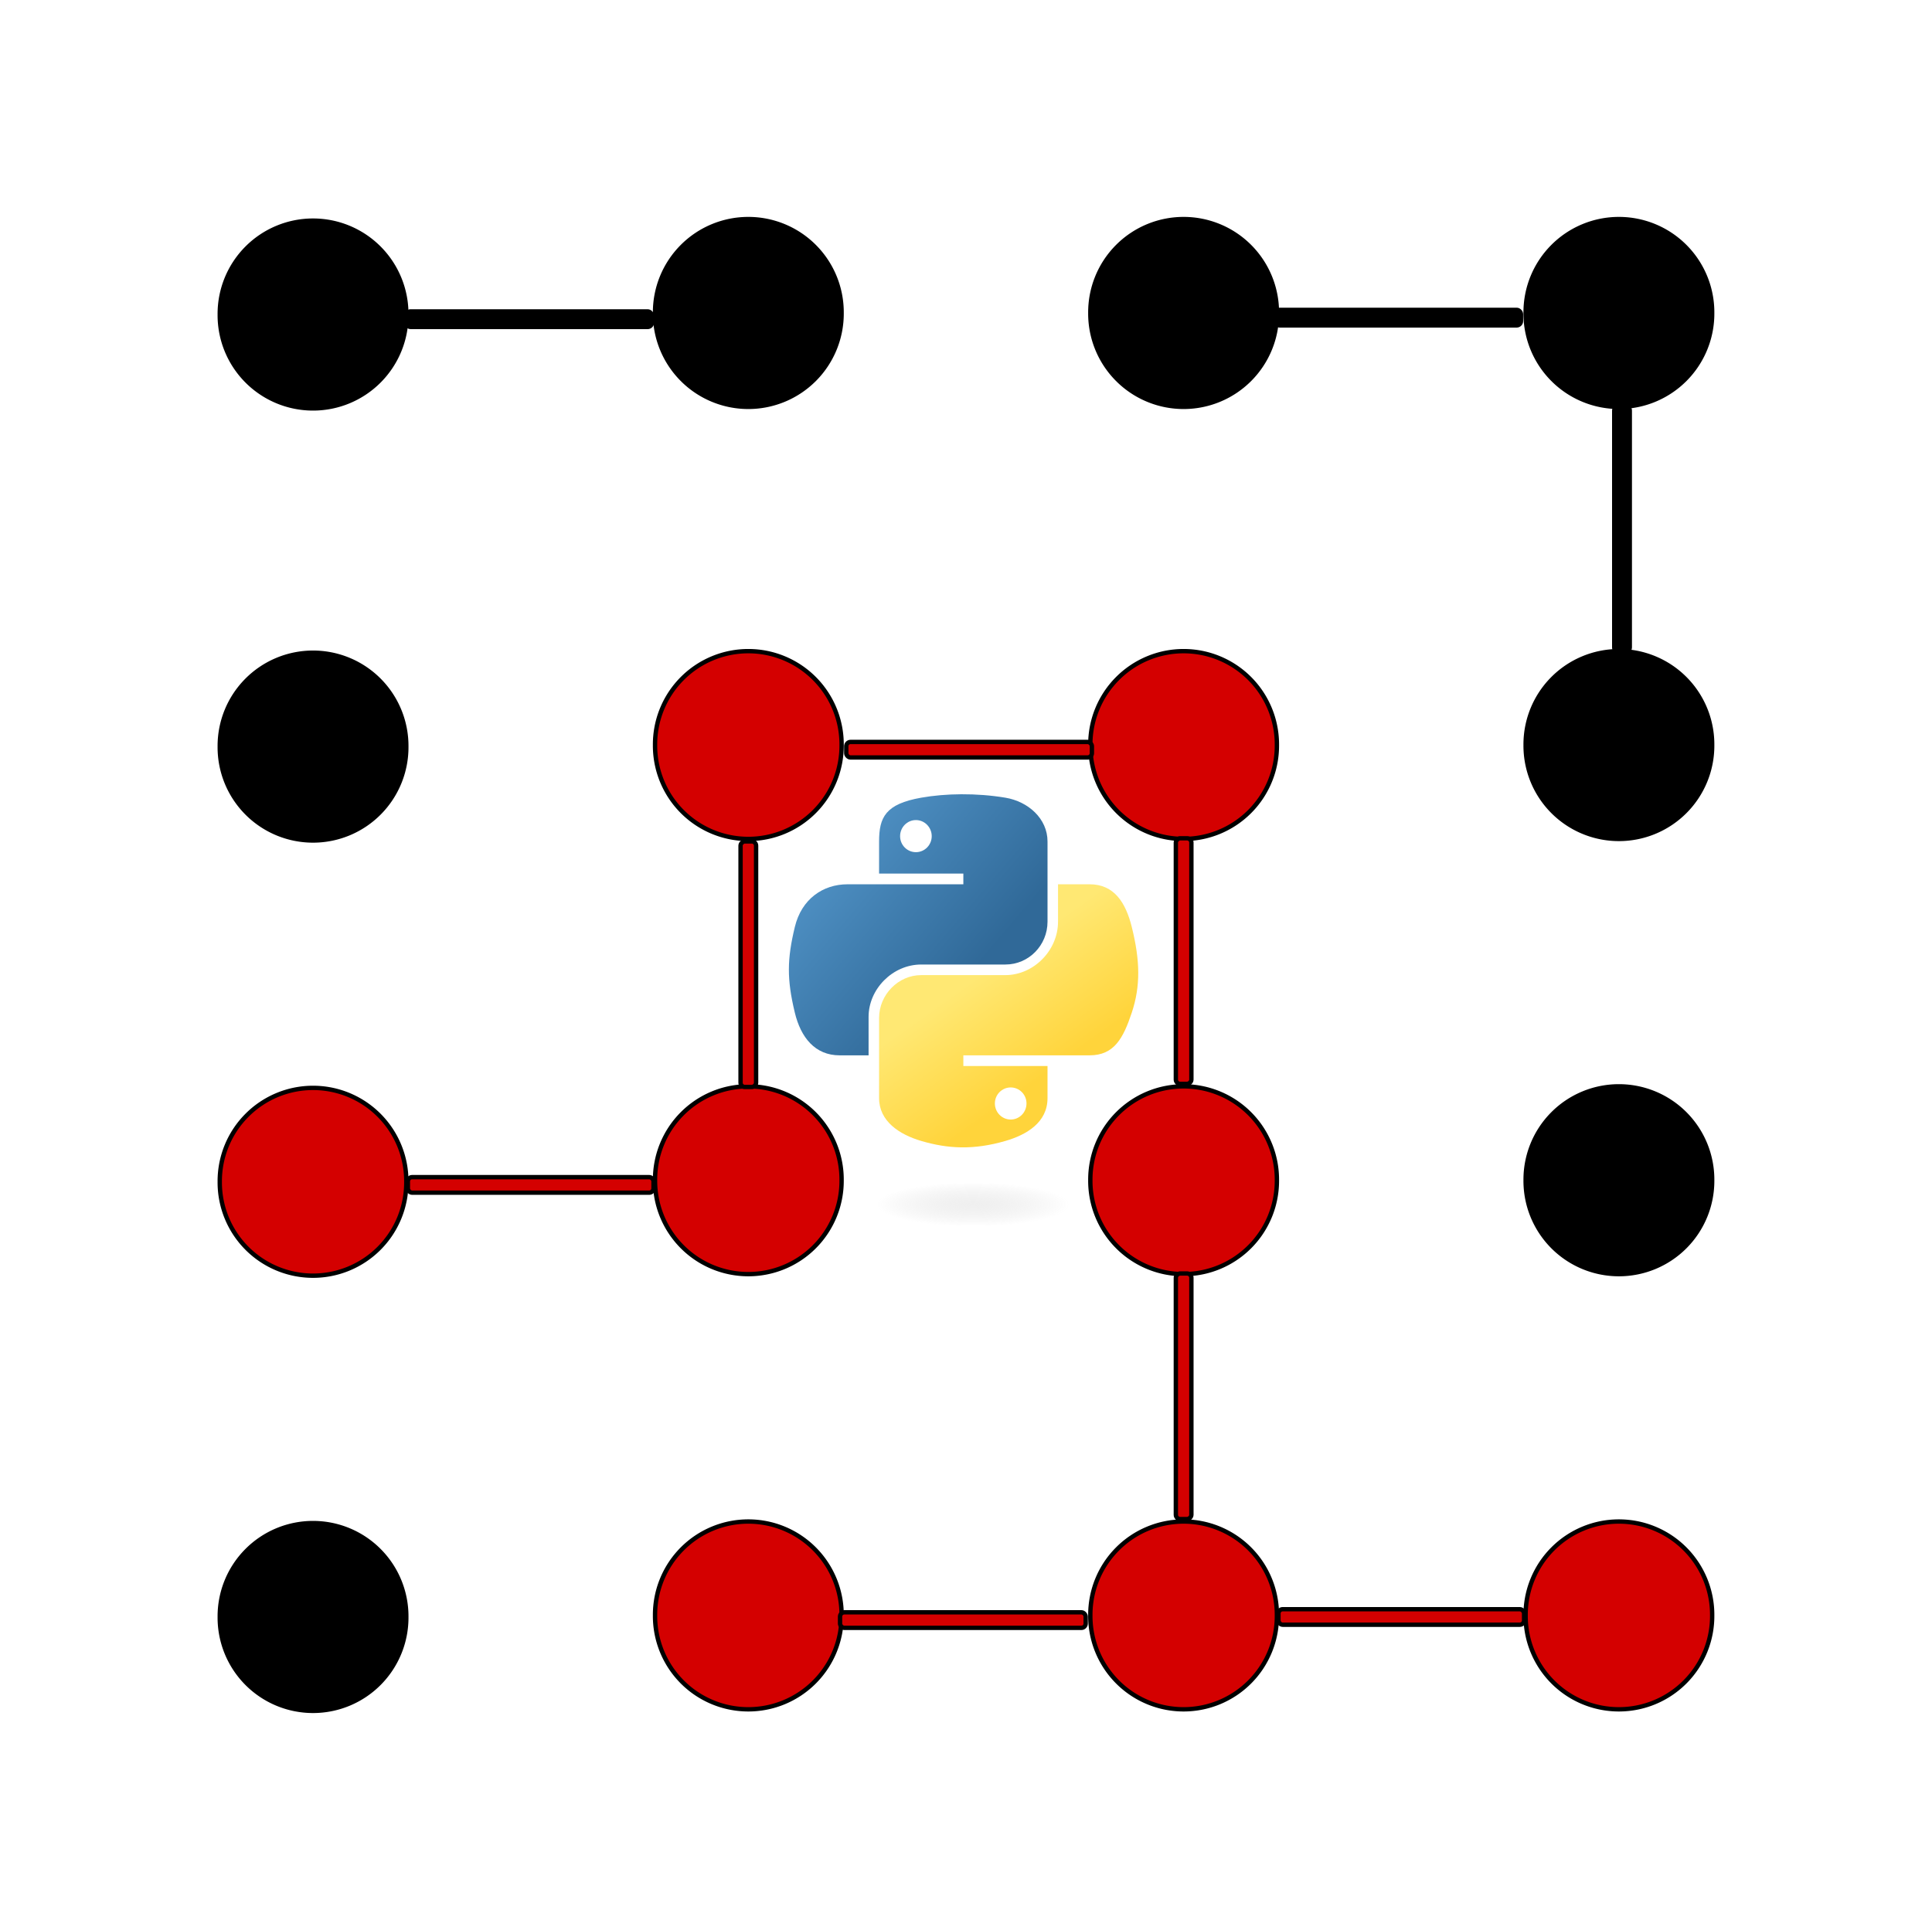 <?xml version="1.0" encoding="UTF-8" standalone="no"?>
<!-- Created with Inkscape (http://www.inkscape.org/) -->

<svg
   xmlns:dc="http://purl.org/dc/elements/1.1/"
   xmlns:cc="http://creativecommons.org/ns#"
   xmlns:rdf="http://www.w3.org/1999/02/22-rdf-syntax-ns#"
   xmlns:svg="http://www.w3.org/2000/svg"
   xmlns="http://www.w3.org/2000/svg"
   xmlns:xlink="http://www.w3.org/1999/xlink"
   version="1.1"
   width="443.844"
   height="443.487"
   id="svg2">
  <defs
     id="defs4">
    <radialGradient
       cx="61.519"
       cy="132.286"
       r="29.037"
       fx="61.519"
       fy="132.286"
       id="radialGradient1480"
       xlink:href="#linearGradient2795"
       gradientUnits="userSpaceOnUse"
       gradientTransform="matrix(2.382716e-8,-0.296,1.437,4.683673e-7,-128.544,150.52)" />
    <linearGradient
       x1="26.649"
       y1="20.604"
       x2="135.665"
       y2="114.398"
       id="linearGradient1478"
       xlink:href="#linearGradient4689"
       gradientUnits="userSpaceOnUse"
       gradientTransform="matrix(0.563,0,0,0.568,235.049,-339.346)" />
    <linearGradient
       x1="150.961"
       y1="192.352"
       x2="112.031"
       y2="137.273"
       id="linearGradient1475"
       xlink:href="#linearGradient4671"
       gradientUnits="userSpaceOnUse"
       gradientTransform="matrix(0.563,0,0,0.568,235.049,-339.346)" />
    <radialGradient
       cx="61.519"
       cy="132.286"
       r="29.037"
       fx="61.519"
       fy="132.286"
       id="radialGradient2801"
       xlink:href="#linearGradient2795"
       gradientUnits="userSpaceOnUse"
       gradientTransform="matrix(1,0,0,0.178,0,108.743)" />
    <linearGradient
       x1="172.942"
       y1="76.176"
       x2="26.67"
       y2="76.313"
       id="linearGradient2258"
       xlink:href="#linearGradient4689"
       gradientUnits="userSpaceOnUse"
       gradientTransform="matrix(0.563,0,0,0.568,-11.597,-7.61)" />
    <linearGradient
       x1="224.24"
       y1="144.757"
       x2="-65.309"
       y2="144.757"
       id="linearGradient2255"
       xlink:href="#linearGradient4671"
       gradientUnits="userSpaceOnUse"
       gradientTransform="matrix(0.563,0,0,0.568,-11.597,-7.61)" />
    <linearGradient
       x1="224.24"
       y1="144.757"
       x2="-65.309"
       y2="144.757"
       id="linearGradient2250"
       xlink:href="#linearGradient4671"
       gradientUnits="userSpaceOnUse"
       gradientTransform="translate(100.27,99.611)" />
    <linearGradient
       x1="172.942"
       y1="77.476"
       x2="26.67"
       y2="76.313"
       id="linearGradient2248"
       xlink:href="#linearGradient4689"
       gradientUnits="userSpaceOnUse"
       gradientTransform="translate(100.27,99.611)" />
    <linearGradient
       x1="224.24"
       y1="144.757"
       x2="-65.309"
       y2="144.757"
       id="linearGradient2589"
       xlink:href="#linearGradient4671"
       gradientUnits="userSpaceOnUse"
       gradientTransform="translate(100.27,99.611)" />
    <linearGradient
       x1="172.942"
       y1="77.476"
       x2="26.67"
       y2="76.313"
       id="linearGradient2587"
       xlink:href="#linearGradient4689"
       gradientUnits="userSpaceOnUse"
       gradientTransform="translate(100.27,99.611)" />
    <linearGradient
       x1="172.942"
       y1="77.476"
       x2="26.67"
       y2="76.313"
       id="linearGradient2990"
       xlink:href="#linearGradient4689"
       gradientUnits="userSpaceOnUse"
       gradientTransform="translate(100.27,99.611)" />
    <linearGradient
       x1="224.24"
       y1="144.757"
       x2="-65.309"
       y2="144.757"
       id="linearGradient2987"
       xlink:href="#linearGradient4671"
       gradientUnits="userSpaceOnUse"
       gradientTransform="translate(100.27,99.611)" />
    <linearGradient
       id="linearGradient4689">
      <stop
         id="stop4691"
         style="stop-color:#5a9fd4;stop-opacity:1"
         offset="0" />
      <stop
         id="stop4693"
         style="stop-color:#306998;stop-opacity:1"
         offset="1" />
    </linearGradient>
    <linearGradient
       id="linearGradient4671">
      <stop
         id="stop4673"
         style="stop-color:#ffd43b;stop-opacity:1"
         offset="0" />
      <stop
         id="stop4675"
         style="stop-color:#ffe873;stop-opacity:1"
         offset="1" />
    </linearGradient>
    <linearGradient
       id="linearGradient3236">
      <stop
         id="stop3244"
         style="stop-color:#f4f4f4;stop-opacity:1"
         offset="0" />
      <stop
         id="stop3240"
         style="stop-color:#ffffff;stop-opacity:1"
         offset="1" />
    </linearGradient>
    <linearGradient
       id="linearGradient3676">
      <stop
         id="stop3678"
         style="stop-color:#b2b2b2;stop-opacity:0.5"
         offset="0" />
      <stop
         id="stop3680"
         style="stop-color:#b3b3b3;stop-opacity:0"
         offset="1" />
    </linearGradient>
    <linearGradient
       id="linearGradient2787">
      <stop
         id="stop2789"
         style="stop-color:#7f7f7f;stop-opacity:0.5"
         offset="0" />
      <stop
         id="stop2791"
         style="stop-color:#7f7f7f;stop-opacity:0"
         offset="1" />
    </linearGradient>
    <linearGradient
       id="linearGradient2795">
      <stop
         id="stop2797"
         style="stop-color:#b8b8b8;stop-opacity:0.498"
         offset="0" />
      <stop
         id="stop2799"
         style="stop-color:#7f7f7f;stop-opacity:0"
         offset="1" />
    </linearGradient>
  </defs>
  <g
     transform="translate(-200.228,-302.946)"
     id="layer1">
    <path
       d="m 154.286,422.362 a 50,50 0 1 1 -100,0 50,50 0 1 1 100,0 z"
       id="path2985"
       style="fill:#000000;fill-opacity:0;stroke:none" />
    <path
       d="m 242.22,246.648 a 73.967,45.714 0 1 1 -147.935,0 73.967,45.714 0 1 1 147.935,0 z"
       id="path2987"
       style="fill:#000000;fill-opacity:0;stroke:none" />
    <path
       d="m 268.571,468.076 a 65.714,64.286 0 1 1 -131.429,0 65.714,64.286 0 1 1 131.429,0 z"
       id="path2989"
       style="fill:#000000;fill-opacity:0;stroke:none" />
    <path
       d="m 300,373.791 a 21.429,21.429 0 1 1 -42.857,0 21.429,21.429 0 1 1 42.857,0 z"
       transform="translate(-6.429,1.429)"
       id="path2993"
       style="fill:#000000;fill-opacity:1;stroke:#000000;stroke-opacity:1" />
    <path
       d="m 300,373.791 a 21.429,21.429 0 1 1 -42.857,0 21.429,21.429 0 1 1 42.857,0 z"
       transform="translate(-6.429,100.714)"
       id="path2993-6"
       style="fill:#000000;fill-opacity:1;stroke:#000000;stroke-opacity:1" />
    <path
       d="m 300,373.791 a 21.429,21.429 0 1 1 -42.857,0 21.429,21.429 0 1 1 42.857,0 z"
       transform="translate(-6.429,200.714)"
       id="path2993-6-7"
       style="fill:#d40000;fill-opacity:1;stroke:#000000;stroke-opacity:1" />
    <path
       d="m 300,373.791 a 21.429,21.429 0 1 1 -42.857,0 21.429,21.429 0 1 1 42.857,0 z"
       transform="translate(-6.429,300.714)"
       id="path2993-6-7-1"
       style="fill:#000000;fill-opacity:1;stroke:#000000;stroke-opacity:1" />
    <path
       d="m 300,373.791 a 21.429,21.429 0 1 1 -42.857,0 21.429,21.429 0 1 1 42.857,0 z"
       transform="translate(93.571,1.071)"
       id="path2993-5"
       style="fill:#000000;fill-opacity:1;stroke:#000000;stroke-opacity:1" />
    <path
       d="m 300,373.791 a 21.429,21.429 0 1 1 -42.857,0 21.429,21.429 0 1 1 42.857,0 z"
       transform="translate(93.571,100.357)"
       id="path2993-6-4"
       style="fill:#d40000;fill-opacity:1;stroke:#000000;stroke-opacity:1" />
    <path
       d="m 300,373.791 a 21.429,21.429 0 1 1 -42.857,0 21.429,21.429 0 1 1 42.857,0 z"
       transform="translate(93.571,200.357)"
       id="path2993-6-7-5"
       style="fill:#d40000;fill-opacity:1;stroke:#000000;stroke-opacity:1" />
    <path
       d="m 300,373.791 a 21.429,21.429 0 1 1 -42.857,0 21.429,21.429 0 1 1 42.857,0 z"
       transform="translate(93.571,300.357)"
       id="path2993-6-7-1-6"
       style="fill:#d40000;fill-opacity:1;stroke:#000000;stroke-opacity:1" />
    <path
       d="m 300,373.791 a 21.429,21.429 0 1 1 -42.857,0 21.429,21.429 0 1 1 42.857,0 z"
       transform="translate(193.571,1.071)"
       id="path2993-5-9"
       style="fill:#000000;fill-opacity:1;stroke:#000000;stroke-opacity:1" />
    <path
       d="m 300,373.791 a 21.429,21.429 0 1 1 -42.857,0 21.429,21.429 0 1 1 42.857,0 z"
       transform="translate(193.571,100.357)"
       id="path2993-6-4-4"
       style="fill:#d40000;fill-opacity:1;stroke:#000000;stroke-opacity:1" />
    <path
       d="m 300,373.791 a 21.429,21.429 0 1 1 -42.857,0 21.429,21.429 0 1 1 42.857,0 z"
       transform="translate(193.571,200.357)"
       id="path2993-6-7-5-2"
       style="fill:#d40000;fill-opacity:1;stroke:#000000;stroke-opacity:1" />
    <path
       d="m 300,373.791 a 21.429,21.429 0 1 1 -42.857,0 21.429,21.429 0 1 1 42.857,0 z"
       transform="translate(193.571,300.357)"
       id="path2993-6-7-1-6-6"
       style="fill:#d40000;fill-opacity:1;stroke:#000000;stroke-opacity:1" />
    <path
       d="m 300,373.791 a 21.429,21.429 0 1 1 -42.857,0 21.429,21.429 0 1 1 42.857,0 z"
       transform="translate(293.571,1.071)"
       id="path2993-5-2"
       style="fill:#000000;fill-opacity:1;stroke:#000000;stroke-opacity:1" />
    <path
       d="m 300,373.791 a 21.429,21.429 0 1 1 -42.857,0 21.429,21.429 0 1 1 42.857,0 z"
       transform="translate(293.571,100.357)"
       id="path2993-6-4-0"
       style="fill:#000000;fill-opacity:1;stroke:#000000;stroke-opacity:1" />
    <path
       d="m 300,373.791 a 21.429,21.429 0 1 1 -42.857,0 21.429,21.429 0 1 1 42.857,0 z"
       transform="translate(293.571,200.357)"
       id="path2993-6-7-5-27"
       style="fill:#000000;fill-opacity:1;stroke:#000000;stroke-opacity:1" />
    <path
       d="m 300,373.791 a 21.429,21.429 0 1 1 -42.857,0 21.429,21.429 0 1 1 42.857,0 z"
       transform="translate(293.571,300.357)"
       id="path2993-6-7-1-6-9"
       style="fill:#d40000;fill-opacity:1;stroke:#000000;stroke-opacity:1" />
    <rect
       width="56.429"
       height="3.571"
       ry="0.981"
       x="293.571"
       y="374.505"
       id="rect3136"
       style="fill:#000000;fill-opacity:1;stroke:#000000;stroke-opacity:1" />
    <rect
       width="56.429"
       height="3.571"
       ry="0.981"
       x="394.643"
       y="473.434"
       id="rect3136-2"
       style="fill:#d40000;fill-opacity:1;stroke:#000000;stroke-opacity:1" />
    <rect
       width="56.429"
       height="3.571"
       ry="0.981"
       x="493.929"
       y="672.719"
       id="rect3136-8"
       style="fill:#d40000;fill-opacity:1;stroke:#000000;stroke-opacity:1" />
    <rect
       width="56.429"
       height="3.571"
       ry="0.981"
       x="393.214"
       y="673.434"
       id="rect3136-9"
       style="fill:#d40000;fill-opacity:1;stroke:#000000;stroke-opacity:1" />
    <rect
       width="56.429"
       height="3.571"
       ry="0.981"
       x="293.929"
       y="573.434"
       id="rect3136-81"
       style="fill:#d40000;fill-opacity:1;stroke:#000000;stroke-opacity:1" />
    <rect
       width="56.429"
       height="3.571"
       ry="0.981"
       x="496.291"
       y="-373.929"
       transform="matrix(0,1,-1,0,0,0)"
       id="rect3136-97"
       style="fill:#d40000;fill-opacity:1;stroke:#000000;stroke-opacity:1" />
    <rect
       width="56.429"
       height="3.571"
       ry="0.981"
       x="495.576"
       y="-473.929"
       transform="matrix(0,1,-1,0,0,0)"
       id="rect3136-97-2"
       style="fill:#d40000;fill-opacity:1;stroke:#000000;stroke-opacity:1" />
    <rect
       width="56.429"
       height="3.571"
       ry="0.981"
       x="595.576"
       y="-473.929"
       transform="matrix(0,1,-1,0,0,0)"
       id="rect3136-97-4"
       style="fill:#d40000;fill-opacity:1;stroke:#000000;stroke-opacity:1" />
    <rect
       width="56.429"
       height="3.571"
       ry="0.981"
       x="396.291"
       y="-574.643"
       transform="matrix(0,1,-1,0,0,0)"
       id="rect3136-97-0"
       style="fill:#000000;fill-opacity:1;stroke:#000000;stroke-opacity:1" />
    <rect
       width="56.429"
       height="3.571"
       ry="0.981"
       x="493.214"
       y="374.148"
       id="rect3136-9-3"
       style="fill:#000000;fill-opacity:1;stroke:#000000;stroke-opacity:1" />
    <g
       transform="matrix(0.722,0,0,0.722,200.931,722.012)"
       id="g3390">
      <path
         d="m 304.959,-327.643 c -4.584,0.021 -8.961,0.412 -12.812,1.094 -11.346,2.005 -13.406,6.2 -13.406,13.938 l 0,10.219 26.812,0 0,3.406 -26.812,0 -10.062,0 c -7.792,0 -14.616,4.684 -16.75,13.594 -2.462,10.213 -2.571,16.586 0,27.25 1.906,7.938 6.458,13.594 14.25,13.594 l 9.219,0 0,-12.25 c 0,-8.85 7.657,-16.656 16.75,-16.656 l 26.781,0 c 7.455,0 13.406,-6.138 13.406,-13.625 l 0,-25.531 c 0,-7.266 -6.13,-12.725 -13.406,-13.938 -4.606,-0.767 -9.385,-1.115 -13.969,-1.094 z m -14.5,8.219 c 2.77,0 5.031,2.299 5.031,5.125 0,2.816 -2.262,5.094 -5.031,5.094 -2.779,0 -5.031,-2.277 -5.031,-5.094 0,-2.826 2.252,-5.125 5.031,-5.125 z"
         id="path1948"
         style="fill:url(#linearGradient1478);fill-opacity:1" />
      <path
         d="m 335.678,-298.987 0,11.906 c 0,9.231 -7.826,17 -16.75,17 l -26.781,0 c -7.336,0 -13.406,6.278 -13.406,13.625 l 0,25.531 c 0,7.266 6.319,11.54 13.406,13.625 8.487,2.496 16.626,2.947 26.781,0 6.75,-1.954 13.406,-5.888 13.406,-13.625 l 0,-10.219 -26.781,0 0,-3.406 26.781,0 13.406,0 c 7.792,0 10.696,-5.435 13.406,-13.594 2.799,-8.399 2.68,-16.476 0,-27.25 -1.926,-7.757 -5.604,-13.594 -13.406,-13.594 l -10.062,0 z m -15.062,64.656 c 2.779,1e-5 5.031,2.277 5.031,5.094 0,2.826 -2.252,5.125 -5.031,5.125 -2.77,0 -5.031,-2.299 -5.031,-5.125 0,-2.816 2.262,-5.094 5.031,-5.094 z"
         id="path1950"
         style="fill:url(#linearGradient1475);fill-opacity:1" />
      <path
         d="m 110.467,132.286 a 48.948,8.607 0 1 1 -97.897,0 48.948,8.607 0 1 1 97.897,0 z"
         transform="matrix(0.734,0,0,0.81,263.468,-304.263)"
         id="path1894"
         style="opacity:0.444;fill:url(#radialGradient1480);fill-opacity:1;fill-rule:nonzero;stroke:none" />
    </g>
  </g>
</svg>
